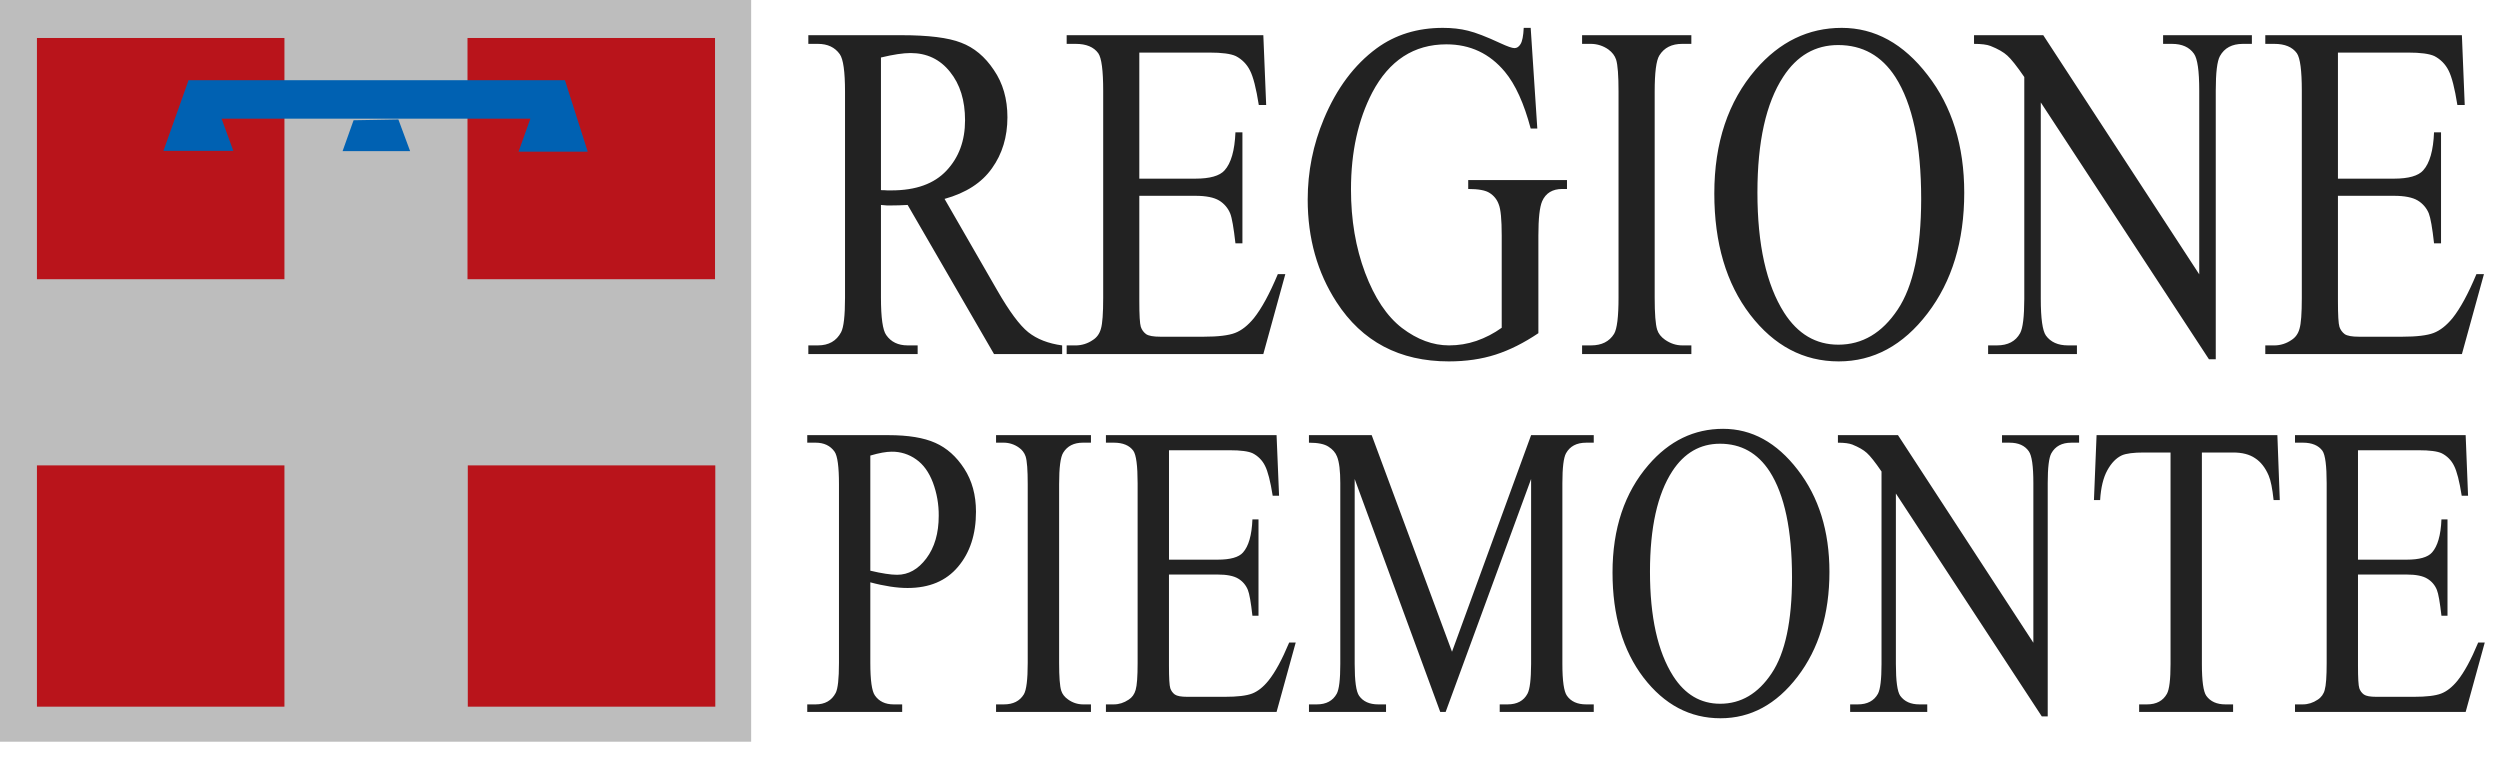 <svg width="102" height="31" viewBox="0 0 102 31" fill="none" xmlns="http://www.w3.org/2000/svg">
<path fill-rule="evenodd" clip-rule="evenodd" d="M35.509 23.759V27.048C35.509 27.759 35.572 28.2 35.695 28.373C35.864 28.617 36.119 28.739 36.462 28.739H36.809V29.048H32.936V28.739H33.277C33.659 28.739 33.932 28.583 34.096 28.272C34.185 28.099 34.23 27.693 34.23 27.048V19.753C34.23 19.041 34.17 18.601 34.05 18.428C33.877 18.184 33.618 18.061 33.277 18.061H32.936V17.754H36.249C37.057 17.754 37.694 17.859 38.161 18.069C38.627 18.275 39.02 18.625 39.34 19.119C39.66 19.613 39.82 20.199 39.82 20.876C39.82 21.799 39.576 22.548 39.087 23.125C38.603 23.701 37.918 23.99 37.029 23.99C36.812 23.99 36.576 23.971 36.322 23.932C36.07 23.893 35.797 23.837 35.509 23.759ZM35.509 23.284C35.744 23.341 35.954 23.381 36.135 23.409C36.318 23.438 36.473 23.451 36.602 23.451C37.064 23.451 37.461 23.227 37.793 22.785C38.132 22.335 38.3 21.753 38.3 21.045C38.305 20.581 38.224 20.12 38.062 19.686C37.901 19.265 37.676 18.951 37.381 18.744C37.091 18.535 36.741 18.424 36.382 18.429C36.155 18.429 35.864 18.482 35.509 18.587V23.284ZM44.511 28.739V29.048H40.639V28.739H40.959C41.333 28.739 41.604 28.605 41.772 28.331C41.878 28.154 41.931 27.725 41.931 27.048V19.753C41.931 19.181 41.904 18.803 41.844 18.619C41.795 18.473 41.699 18.348 41.572 18.262C41.393 18.133 41.179 18.063 40.959 18.061H40.639V17.754H44.511V18.061H44.185C43.815 18.061 43.547 18.197 43.379 18.47C43.267 18.648 43.212 19.075 43.212 19.753V27.048C43.212 27.619 43.24 27.997 43.299 28.181C43.343 28.32 43.435 28.439 43.578 28.539C43.754 28.668 43.967 28.738 44.185 28.739H44.511ZM47.695 18.37V22.834H49.681C50.196 22.834 50.541 22.738 50.713 22.543C50.943 22.287 51.073 21.837 51.099 21.192H51.347V25.123H51.099C51.038 24.574 50.976 24.223 50.912 24.067C50.835 23.875 50.697 23.714 50.52 23.608C50.337 23.497 50.057 23.441 49.68 23.441H47.694V27.164C47.694 27.663 47.712 27.968 47.748 28.081C47.782 28.184 47.847 28.273 47.934 28.337C48.023 28.399 48.194 28.43 48.441 28.43H49.973C50.484 28.43 50.855 28.386 51.087 28.297C51.316 28.209 51.539 28.034 51.751 27.772C52.028 27.428 52.309 26.91 52.598 26.216H52.865L52.084 29.047H45.122V28.739H45.442C45.656 28.739 45.856 28.675 46.048 28.547C46.19 28.457 46.285 28.325 46.335 28.146C46.388 27.968 46.415 27.607 46.415 27.056V19.72C46.415 19.003 46.357 18.561 46.241 18.393C46.082 18.173 45.815 18.061 45.442 18.061H45.122V17.754H52.084L52.186 20.227H51.926C51.832 19.633 51.727 19.226 51.612 19.003C51.505 18.784 51.329 18.606 51.112 18.495C50.935 18.411 50.621 18.37 50.174 18.37H47.695V18.37ZM58.762 29.048L55.271 19.543V27.09C55.271 27.783 55.33 28.217 55.451 28.388C55.615 28.622 55.876 28.739 56.23 28.739H56.55V29.047H53.406V28.739H53.726C54.108 28.739 54.379 28.594 54.538 28.306C54.636 28.126 54.684 27.723 54.684 27.09V19.711C54.684 19.21 54.641 18.85 54.551 18.628C54.489 18.467 54.372 18.333 54.205 18.227C54.04 18.116 53.774 18.062 53.405 18.062V17.754H55.965L59.242 26.591L62.469 17.754H65.025V18.062H64.713C64.326 18.062 64.054 18.206 63.893 18.495C63.795 18.674 63.745 19.079 63.745 19.711V27.09C63.745 27.783 63.808 28.217 63.932 28.388C64.097 28.622 64.358 28.739 64.713 28.739H65.025V29.047H61.188V28.739H61.509C61.895 28.739 62.166 28.594 62.32 28.306C62.418 28.126 62.466 27.723 62.469 27.09V19.543L58.982 29.048H58.762ZM70.302 17.496C71.474 17.496 72.49 18.054 73.348 19.17C74.207 20.28 74.641 21.669 74.641 23.335C74.641 25.049 74.207 26.473 73.34 27.608C72.474 28.739 71.426 29.305 70.195 29.305C68.951 29.305 67.905 28.751 67.057 27.648C66.213 26.544 65.791 25.113 65.791 23.358C65.791 21.567 66.28 20.102 67.258 18.97C68.106 17.985 69.121 17.496 70.302 17.496ZM70.176 18.104C69.367 18.104 68.718 18.478 68.229 19.227C67.623 20.16 67.319 21.527 67.319 23.325C67.319 25.168 67.633 26.587 68.264 27.581C68.748 28.337 69.386 28.713 70.183 28.713C71.03 28.713 71.731 28.301 72.281 27.474C72.836 26.646 73.114 25.341 73.114 23.559C73.114 21.627 72.81 20.185 72.203 19.237C71.712 18.482 71.036 18.104 70.176 18.104ZM74.987 17.754H77.438L82.961 26.224V19.711C82.961 19.017 82.9 18.585 82.774 18.411C82.612 18.178 82.35 18.062 81.995 18.062H81.682V17.755H84.827V18.062H84.507C84.124 18.062 83.855 18.207 83.694 18.496C83.596 18.674 83.547 19.079 83.547 19.711V29.23H83.306L77.352 20.135V27.091C77.352 27.784 77.411 28.218 77.53 28.389C77.701 28.623 77.958 28.739 78.311 28.739H78.632V29.048H75.486V28.739H75.8C76.186 28.739 76.46 28.594 76.62 28.306C76.715 28.127 76.766 27.723 76.766 27.091V19.237C76.504 18.852 76.303 18.601 76.166 18.479C76.033 18.357 75.835 18.243 75.573 18.137C75.443 18.088 75.25 18.062 74.987 18.062V17.754H74.987ZM92.917 17.754L93.015 20.402H92.763C92.713 19.935 92.648 19.602 92.562 19.403C92.425 19.081 92.239 18.844 92.01 18.696C91.782 18.539 91.482 18.462 91.11 18.462H89.837V27.091C89.837 27.784 89.897 28.218 90.017 28.389C90.185 28.623 90.446 28.739 90.796 28.739H91.11V29.048H87.277V28.739H87.599C87.98 28.739 88.251 28.594 88.411 28.306C88.509 28.127 88.558 27.723 88.558 27.091V18.462H87.471C87.049 18.462 86.75 18.5 86.572 18.578C86.341 18.685 86.144 18.888 85.979 19.188C85.814 19.487 85.716 19.892 85.685 20.402H85.433L85.54 17.754H92.917ZM96.206 18.37V22.834H98.194C98.707 22.834 99.051 22.738 99.225 22.543C99.454 22.287 99.586 21.837 99.611 21.192H99.858V25.123H99.611C99.549 24.574 99.488 24.223 99.424 24.067C99.348 23.875 99.21 23.713 99.031 23.608C98.851 23.497 98.57 23.441 98.194 23.441H96.206V27.164C96.206 27.663 96.223 27.968 96.26 28.081C96.294 28.184 96.36 28.274 96.448 28.337C96.537 28.399 96.704 28.43 96.954 28.43H98.486C98.999 28.43 99.368 28.386 99.599 28.297C99.829 28.209 100.051 28.034 100.265 27.772C100.541 27.428 100.823 26.91 101.11 26.216H101.378L100.599 29.047H93.636V28.739H93.955C94.169 28.739 94.371 28.675 94.562 28.547C94.706 28.456 94.809 28.312 94.849 28.146C94.901 27.968 94.928 27.607 94.928 27.056V19.72C94.928 19.003 94.871 18.561 94.756 18.393C94.595 18.173 94.328 18.061 93.955 18.061H93.636V17.754H100.599L100.697 20.227H100.438C100.345 19.633 100.24 19.226 100.125 19.003C100.018 18.783 99.843 18.605 99.625 18.495C99.447 18.411 99.133 18.37 98.685 18.37H96.206V18.37ZM43.336 14.447H40.557L37.032 8.362C36.772 8.377 36.559 8.382 36.396 8.382H36.18C36.104 8.377 36.025 8.369 35.943 8.362V12.143C35.943 12.963 36.015 13.472 36.158 13.67C36.352 13.951 36.644 14.092 37.032 14.092H37.44V14.446H32.98V14.092H33.372C33.812 14.092 34.127 13.912 34.317 13.554C34.423 13.355 34.477 12.885 34.477 12.143V3.738C34.477 2.92 34.405 2.41 34.263 2.211C34.063 1.93 33.767 1.79 33.372 1.79H32.98V1.436H36.772C37.879 1.436 38.692 1.536 39.214 1.742C39.741 1.94 40.187 2.312 40.549 2.856C40.918 3.393 41.103 4.035 41.103 4.784C41.103 5.584 40.893 6.278 40.473 6.865C40.058 7.455 39.414 7.872 38.538 8.115L40.687 11.846C41.18 12.704 41.602 13.274 41.954 13.555C42.308 13.836 42.769 14.016 43.336 14.093V14.447H43.336ZM35.943 7.758C36.041 7.758 36.124 7.761 36.197 7.768H36.373C37.365 7.768 38.112 7.499 38.615 6.963C39.122 6.425 39.374 5.74 39.374 4.908C39.374 4.096 39.17 3.437 38.761 2.932C38.355 2.421 37.818 2.164 37.149 2.164C36.851 2.164 36.449 2.224 35.943 2.346V7.758H35.943ZM46.484 2.144V7.289H48.772C49.365 7.289 49.761 7.176 49.961 6.952C50.228 6.659 50.376 6.139 50.406 5.398H50.691V9.928H50.406C50.334 9.294 50.264 8.888 50.192 8.709C50.102 8.488 49.943 8.303 49.739 8.18C49.528 8.054 49.207 7.989 48.772 7.989H46.484V12.28C46.484 12.855 46.504 13.206 46.545 13.334C46.585 13.455 46.657 13.555 46.76 13.632C46.863 13.703 47.057 13.738 47.343 13.738H49.109C49.699 13.738 50.126 13.686 50.391 13.584C50.657 13.482 50.913 13.28 51.16 12.979C51.476 12.582 51.801 11.984 52.135 11.185H52.441L51.543 14.447H43.52V14.093H43.889C44.139 14.092 44.383 14.015 44.588 13.872C44.752 13.769 44.862 13.616 44.918 13.411C44.98 13.206 45.01 12.788 45.01 12.154V3.699C45.01 2.874 44.944 2.367 44.81 2.173C44.625 1.917 44.318 1.79 43.889 1.79H43.52V1.436H51.544L51.66 4.285H51.359C51.251 3.601 51.132 3.129 50.998 2.874C50.874 2.623 50.672 2.417 50.422 2.289C50.218 2.193 49.857 2.145 49.34 2.145H46.484V2.144ZM62.452 1.137L62.722 5.244H62.452C62.18 4.221 61.831 3.45 61.401 2.931C60.78 2.184 59.986 1.809 59.013 1.809C57.688 1.809 56.679 2.465 55.988 3.775C55.412 4.882 55.12 6.2 55.12 7.729C55.12 8.97 55.312 10.104 55.695 11.126C56.081 12.15 56.581 12.902 57.2 13.381C57.825 13.856 58.464 14.092 59.121 14.092C59.503 14.092 59.875 14.032 60.234 13.91C60.604 13.782 60.953 13.601 61.27 13.373V9.61C61.27 8.957 61.23 8.532 61.147 8.334C61.08 8.143 60.949 7.98 60.777 7.873C60.615 7.765 60.323 7.71 59.903 7.71V7.346H63.933V7.71H63.742C63.343 7.71 63.067 7.877 62.92 8.21C62.817 8.448 62.766 8.913 62.766 9.61V13.594C62.178 13.99 61.598 14.282 61.024 14.467C60.45 14.652 59.815 14.745 59.112 14.745C57.102 14.745 55.574 13.938 54.53 12.326C53.747 11.117 53.354 9.724 53.354 8.144C53.354 6.997 53.575 5.901 54.014 4.852C54.536 3.603 55.254 2.643 56.166 1.972C56.926 1.416 57.827 1.137 58.868 1.137C59.246 1.137 59.588 1.175 59.895 1.253C60.209 1.329 60.647 1.498 61.215 1.762C61.502 1.895 61.694 1.963 61.791 1.963C61.889 1.963 61.971 1.909 62.038 1.799C62.109 1.685 62.153 1.464 62.168 1.137H62.452V1.137ZM69.008 14.092V14.447H64.549V14.092H64.917C65.347 14.092 65.659 13.936 65.854 13.622C65.976 13.418 66.036 12.925 66.036 12.143V3.738C66.036 3.078 66.004 2.645 65.937 2.432C65.884 2.272 65.781 2.136 65.623 2.019C65.416 1.872 65.17 1.792 64.916 1.79H64.549V1.436H69.007V1.79H68.631C68.208 1.79 67.898 1.946 67.703 2.26C67.574 2.465 67.511 2.957 67.511 3.738V12.143C67.511 12.803 67.545 13.237 67.612 13.449C67.661 13.609 67.769 13.747 67.933 13.862C68.155 14.015 68.386 14.092 68.632 14.092H69.008ZM75.143 1.137C76.493 1.137 77.663 1.78 78.651 3.067C79.643 4.345 80.141 5.945 80.141 7.864C80.141 9.841 79.641 11.482 78.642 12.788C77.646 14.092 76.436 14.745 75.019 14.745C73.587 14.745 72.38 14.107 71.403 12.835C70.43 11.562 69.944 9.914 69.944 7.893C69.944 5.826 70.508 4.141 71.633 2.836C72.612 1.703 73.782 1.137 75.143 1.137ZM74.997 1.838C74.064 1.838 73.318 2.268 72.755 3.134C72.053 4.208 71.703 5.782 71.703 7.854C71.703 9.979 72.066 11.613 72.793 12.758C73.351 13.629 74.088 14.063 75.004 14.063C75.983 14.063 76.789 13.586 77.424 12.633C78.062 11.681 78.381 10.177 78.384 8.123C78.384 5.897 78.033 4.237 77.331 3.142C76.768 2.272 75.989 1.838 74.997 1.838ZM80.54 1.436H83.365L89.729 11.193V3.69C89.729 2.889 89.657 2.392 89.514 2.192C89.325 1.923 89.025 1.79 88.615 1.79H88.254V1.436H91.877V1.79H91.51C91.068 1.79 90.757 1.956 90.573 2.289C90.46 2.494 90.403 2.961 90.403 3.69V14.659H90.126L83.264 4.179V12.192C83.264 12.993 83.334 13.49 83.472 13.689C83.666 13.957 83.966 14.092 84.371 14.092H84.739V14.447H81.115V14.092H81.477C81.922 14.092 82.238 13.926 82.421 13.593C82.533 13.388 82.589 12.921 82.591 12.192V3.142C82.288 2.701 82.057 2.41 81.899 2.268C81.746 2.128 81.519 1.997 81.215 1.876C81.069 1.818 80.841 1.79 80.54 1.79V1.436H80.54ZM95.388 2.144V7.289H97.676C98.268 7.289 98.666 7.176 98.865 6.952C99.132 6.659 99.279 6.139 99.309 5.398H99.594V9.928H99.309C99.239 9.294 99.166 8.888 99.096 8.709C99.007 8.488 98.847 8.302 98.643 8.18C98.433 8.054 98.109 7.989 97.676 7.989H95.388V12.28C95.388 12.855 95.408 13.206 95.449 13.334C95.489 13.455 95.562 13.555 95.663 13.632C95.766 13.703 95.961 13.738 96.247 13.738H98.013C98.601 13.738 99.029 13.686 99.294 13.584C99.56 13.482 99.816 13.28 100.064 12.979C100.38 12.582 100.705 11.984 101.038 11.185H101.345L100.446 14.447H92.424V14.093H92.792C93.042 14.092 93.286 14.015 93.492 13.872C93.655 13.769 93.766 13.616 93.82 13.411C93.883 13.206 93.914 12.788 93.914 12.154V3.699C93.914 2.874 93.846 2.367 93.713 2.173C93.528 1.917 93.222 1.79 92.791 1.79H92.424V1.436H100.445L100.561 4.285H100.261C100.153 3.601 100.033 3.129 99.9 2.874C99.776 2.623 99.574 2.418 99.325 2.289C99.12 2.193 98.759 2.145 98.244 2.145H95.388V2.144Z" fill="#222222"/>
<path fill-rule="evenodd" clip-rule="evenodd" d="M0 0H30.647V30.262H0V0Z" fill="#BDBDBD"/>
<path fill-rule="evenodd" clip-rule="evenodd" d="M19.086 18.988H29.184V28.832H19.086V18.988ZM1.507 18.988H11.605V28.832H1.507V18.988ZM1.507 1.55H11.605V11.392H1.507V1.55ZM19.074 1.55H29.173V11.392H19.074V1.55Z" fill="#B9141B"/>
<path fill-rule="evenodd" clip-rule="evenodd" d="M7.694 3.271H23.049L23.979 6.187H21.158L21.639 4.841H9.04L9.52 6.156H6.668L7.694 3.271Z" fill="#0061B2"/>
<path fill-rule="evenodd" clip-rule="evenodd" d="M14.426 4.906L13.977 6.167H16.733L16.254 4.874L14.426 4.906Z" fill="#0061B2"/>
</svg>
